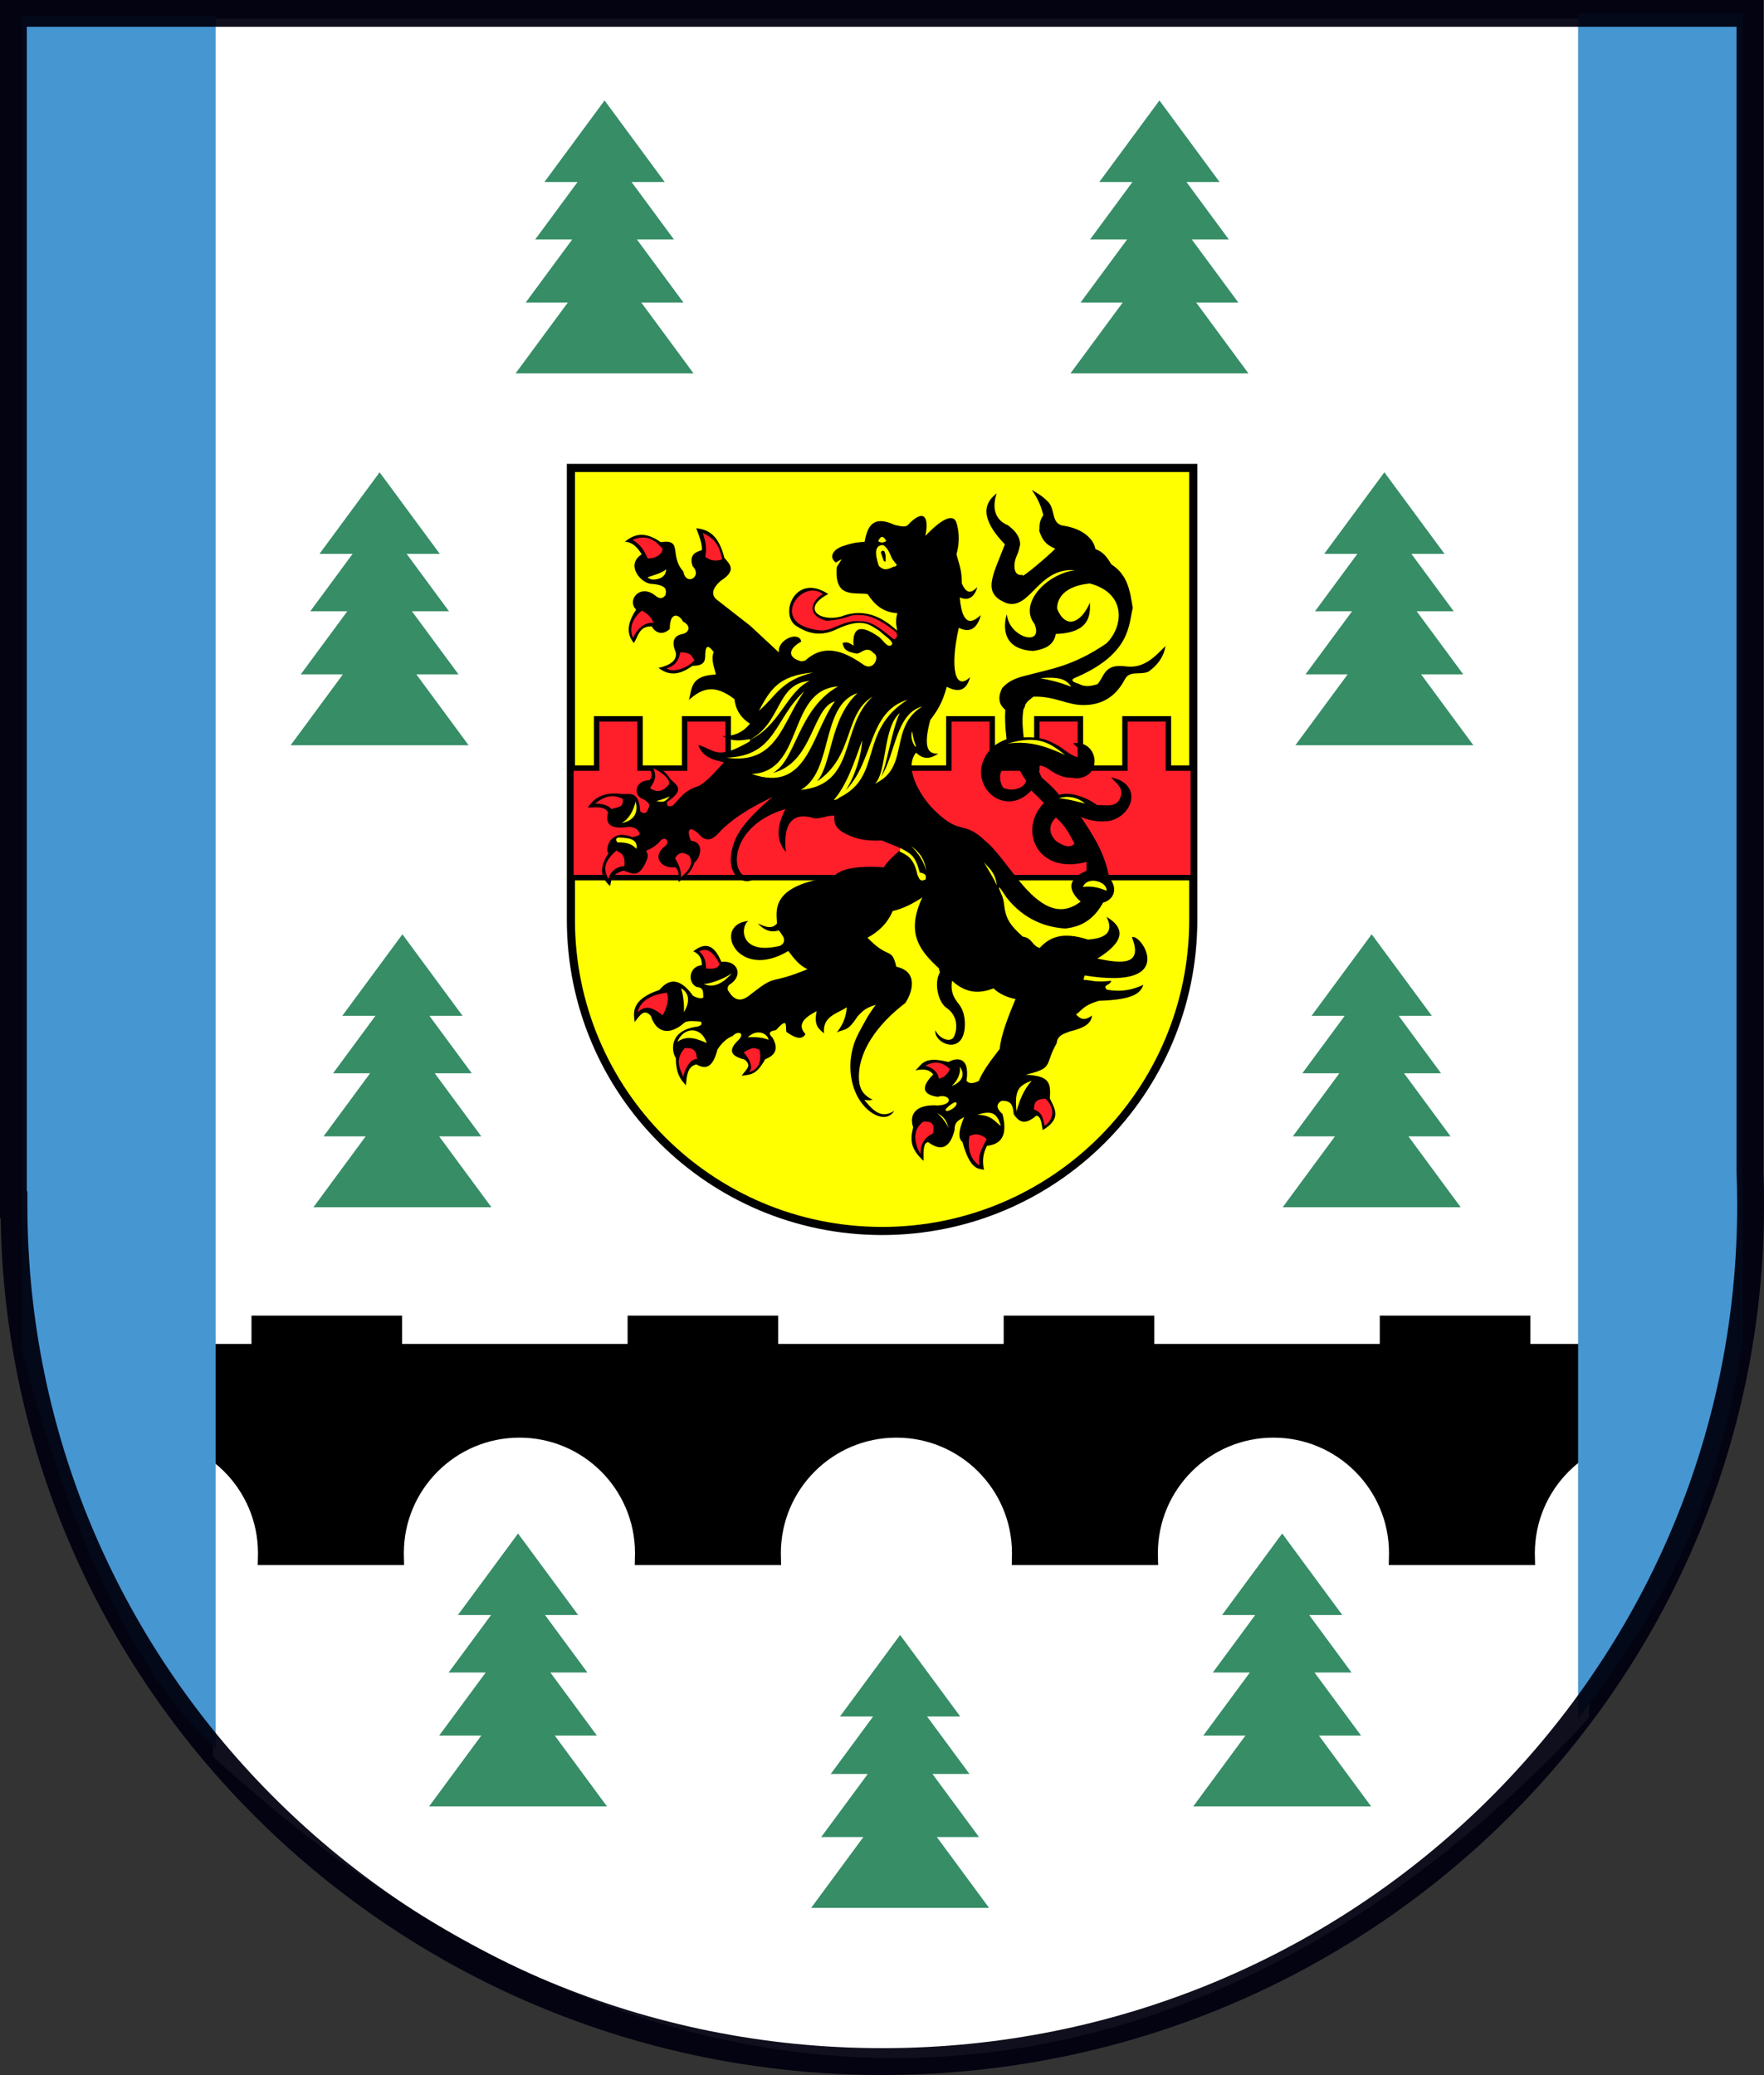 <?xml version="1.0" encoding="UTF-8" standalone="no"?>
<!-- Created with Inkscape (http://www.inkscape.org/) -->

<svg
   xmlns:dc="http://purl.org/dc/elements/1.1/"
   xmlns:cc="http://creativecommons.org/ns#"
   xmlns:rdf="http://www.w3.org/1999/02/22-rdf-syntax-ns#"
   xmlns:svg="http://www.w3.org/2000/svg"
   xmlns="http://www.w3.org/2000/svg"
   version="1.1"
   width="949.782"
   height="1117.313"
   id="svg10035">
  <rect width="100%" height="100%" fill="#333333" stroke="none"/>
  <defs
     id="defs10037">
    <clipPath
       id="clipPath6314">
      <path
         d="m 424.44,648.36 141,0 0,135.36 -141,0 0,-135.36 z"
         id="path6316" />
    </clipPath>
  </defs>
  <g
     transform="translate(-9.593,-134.219)"
     id="layer3"
     style="display:inline">
    <path
       d="m 124.286,144.302 740.94,0 0,914.774 C 658.875,1282.996 380.529,1315.536 124.286,1080.016 z"
       id="rect10860"
       style="fill:#ffffff;fill-opacity:1;stroke:#00000f;stroke-width:0;stroke-linecap:butt;stroke-linejoin:miter;stroke-miterlimit:4;stroke-opacity:0.941" />
    <path
       d="m 149.996,847.625 0,15.25 -42.438,0 0,43.938 c 10.005,3.336 18.959,8.927 26.25,16.219 12.165,12.165 19.688,28.999 19.688,47.562 0,0.464 -0.022,0.913 -0.031,1.375 l 68.594,0 c -0.009,-0.462 -0.031,-0.911 -0.031,-1.375 0,-37.127 30.123,-67.25 67.25,-67.25 37.127,0 67.219,30.123 67.219,67.25 0,0.464 -0.022,0.913 -0.031,1.375 l 68.594,0 c -0.009,-0.462 -0.031,-0.911 -0.031,-1.375 0,-37.127 30.092,-67.25 67.219,-67.25 37.127,0 67.219,30.123 67.219,67.25 0,0.464 -0.022,0.913 -0.031,1.375 l 68.625,0 c -0.009,-0.462 -0.031,-0.911 -0.031,-1.375 0,-37.127 30.092,-67.25 67.219,-67.25 37.127,0 67.219,30.123 67.219,67.25 0,0.464 -0.022,0.913 -0.031,1.375 l 68.594,0 c -0.009,-0.462 -0.031,-0.911 -0.031,-1.375 0,-37.127 30.092,-67.25 67.219,-67.25 1.639,0 3.265,0.072 4.875,0.188 l 0,-40.656 -74.531,0 0,-15.25 -71.062,0 0,15.25 -131.438,0 0,-15.25 -71.062,0 0,15.25 -131.438,0 0,-15.25 -71.062,0 0,15.25 -131.438,0 0,-15.25 -71.062,0 z"
       id="rect11157"
       style="fill:#000000;stroke:#000000;stroke-width:10;stroke-linecap:butt;stroke-linejoin:miter;stroke-miterlimit:4;stroke-opacity:1;display:inline" />
    <path
       d="m 21.429,142.873 104.286,0 0,932.857 C 87.525,1040.288 52.014,976.724 21.429,861.445 z"
       id="rect10838"
       style="fill:#4696d2;fill-opacity:1;stroke:#00000f;stroke-width:0;stroke-linecap:butt;stroke-linejoin:miter;stroke-miterlimit:4;stroke-opacity:0.941" />
    <path
       d="m 859.286,141.445 88.571,0 0,715.714 c -16.072,102.749 -50.042,149.217 -88.571,202.857 z"
       id="rect10838-4"
       style="fill:#4696d2;fill-opacity:1;stroke:#00000f;stroke-width:0;stroke-linecap:butt;stroke-linejoin:miter;stroke-miterlimit:4;stroke-opacity:0.941" />
  </g>
  <g
     transform="translate(-9.593,-134.219)"
     id="layer2"
     style="display:inline">
    <path
       d="m 16.812,141.438 0,641.438 0.312,0 c -7.1e-5,0.105 0,0.208 0,0.312 0,254.672 209.324,461.125 467.531,461.125 258.207,0 467.5,-206.453 467.5,-461.125 0,-5.969 -0.116,-11.899 -0.344,-17.812 l 0,-623.938 -935,0 z"
       id="rect10060"
       style="fill:none;stroke:#00000f;stroke-width:14.438;stroke-linecap:butt;stroke-linejoin:miter;stroke-miterlimit:4;stroke-opacity:0.941;stroke-dasharray:none" />
    <g
       transform="matrix(1.457,0,0,1.457,314.791,384.007)"
       id="layer2-1"
       style="display:inline">
      <path
         d="m 1.5,1.5 0,167 0,0.031 C 1.517,232.03 52.998,283.5 116.5,283.5 c 63.502,0 114.983,-51.47 115,-114.969 0,-0.01 0,-0.021 0,-0.031 l 0,-167 -230,0 z"
         id="path3843"
         style="fill:#ffff00;fill-opacity:1;fill-rule:nonzero;stroke:#000000;stroke-width:3;stroke-linecap:round;stroke-linejoin:miter;stroke-miterlimit:4;stroke-opacity:1;stroke-dashoffset:0;display:inline" />
      <path
         d="m 11,94.219 0,18.219 -9.5,0 0,40.469 230,0 0,-40.469 -9.188,0 0,-18.219 -16.062,0 0,18.219 -16.469,0 0,-18.219 -16.094,0 0,18.219 -16.469,0 0,-18.219 -16.062,0 0,18.219 -16.469,0 0,-18.219 -16.062,0 0,18.219 -16.469,0 0,-18.219 -16.062,0 0,18.219 -16.469,0 0,-18.219 -16.094,0 0,18.219 -16.469,0 0,-18.219 -16.062,0 z"
         id="rect3832"
         style="fill:#ff1f2b;fill-opacity:1;fill-rule:nonzero;stroke:#000000;stroke-width:2;stroke-linecap:round;stroke-linejoin:miter;stroke-miterlimit:4;stroke-opacity:1;stroke-dasharray:none;stroke-dashoffset:0" />
      <path
         d="m 171.812,9.625 c 2.685,3.821 3.559,6.613 4.281,9.312 -1.855,2.663 -1.268,4.294 -1.5,5.875 1.272,4.017 3.181,5.358 5.875,6.531 -0.865,1.19 -13.466,12.072 -11.969,9.625 -3.367,0.789 -3.758,-3.566 -2.281,-6.906 1.169,-2.644 0.982,-3.427 1.312,-4.219 -0.076,-3.68 -2.788,-5.838 -4.531,-7.156 -5.644,-2.312 -5.586,-7.76 -4.125,-11.781 -6.387,4.737 -4.288,11.257 3,18.844 -4.574,11.887 -8.572,18.073 0.625,21.719 8.855,2.646 11.571,-13.2 25.25,-12.188 -11.082,1.638 -20.681,12.617 -14.969,19.781 3.676,8.762 -9.414,5.244 -10.188,-3.531 -0.842,2.623 -2.982,12.977 9.75,13.594 3.863,-0.576 7.564,-1.766 8.34,-6.269 12.788,-0.453 12.751,-7.119 12.629,-11.606 -3.139,7.397 -8.888,10.174 -12.094,2.344 -0.149,-1.787 0.489,-8.211 12,-9.406 13.749,3.602 12.498,15.978 6.188,22.156 -12.41,8.47 -20.736,9.448 -29.188,11.75 -6.095,1.382 -7.664,3.059 -9.312,4.719 -1.901,3.765 -1.079,6.246 1.125,8.094 -0.173,2.638 -0.121,5.917 0.469,10.844 -2.439,0.915 -4.169,2.019 -5.469,3.219 -11.255,11.653 3.933,27.257 14.656,15.719 1.044,1.18 2.778,2.633 4.591,4.627 -9.688,10.123 -2.291,26.684 15.753,21.779 l 0,3.312 c -10.008,4.106 -3.81,9.958 -2.156,11.344 -8.021,6.28 -15.392,1.28 -22.562,-7.469 -4.288,-5.187 -9.026,-12.131 -12.688,-14.938 -8.455,-8.233 -9.182,-1.118 -20.188,-12.781 0.012,-0.02 0.019,-0.043 0.031,-0.062 -0.077,-0.064 -0.172,-0.122 -0.25,-0.188 -4.342,-5.068 -9.44,-14.091 -5.25,-19.5 l 0.219,0 c 2.57,2.583 5.297,2.195 8.094,0.25 -3.487,0.251 -5.809,-1.578 -3,-12.344 2.183,-2.992 4.383,-5.824 6.125,-12.344 4.775,2.509 7.448,0.96 8.594,-3.562 -5.325,5.244 -7.613,-2.872 -4.156,-18.219 3.78,1.821 6.644,0.747 8.156,-4.688 -1.466,1.059 -6.645,6.778 -7.812,-6.562 2.858,1.229 5.26,0.398 6.531,-3.812 -1.929,1.91 -3.852,3.136 -5.781,-1.438 0.097,-4.988 -1.169,-7.462 -1.938,-10.719 1.501,-5.371 0.627,-9.32 0.062,-11.375 -1.136,-4.139 -5.906,-1.358 -11.562,4.625 0.918,-4.446 0.451,-7.263 -1.375,-7.375 -1.095,-0.067 -2.674,0.86 -4.75,2.969 -1.089,1.557 -3.236,0.727 -5.188,0.344 -8.192,-3.776 -10.129,0.654 -11.156,6.281 -3.26,0.058 -5.513,0.709 -7.656,1.438 -4.112,1.205 -5.671,4.241 -2.969,6.156 L 101.594,35.219 99.75,38.125 c -0.915,11.613 6.078,9.281 11.375,9.969 2.448,3.653 5.411,6.776 11,7.062 -0.931,3.78 -0.178,4.516 -0.094,6.469 -7.55,-7.012 -14.332,-7.682 -20.75,-5.188 -7.773,2.02 -14.806,-2.931 -4.688,-8.344 -12.577,-8.254 -18.44,8.284 -11.406,12.062 4.212,2.605 8.858,3.816 14.875,0.781 9.317,-4.237 11.987,-1.347 15.406,0.75 1.947,1.898 6.084,4.296 4.344,5.375 -1.475,0.851 -2.931,-1.902 -4.406,-3.062 -7.497,-5.258 -9.899,-3.074 -9.469,3.219 -1.725,-1.34 -2.791,-1.475 -4.062,-1 0.441,1.824 0.821,3.199 5.281,3.906 1.413,0.114 3.701,-3.177 6.188,-0.188 2.584,1.177 -0.103,7.142 -4,4.094 -7.158,-4.981 -14.21,-7.554 -21,-1.562 -0.511,0.451 -1.081,0.395 -1.656,0.5 -5.277,-1.34 -4.907,-4.636 -0.062,-7.281 -0.785,-4.14 -8.955,-0.723 -8.25,4 L 67.75,59.812 55.219,50.031 c -1.785,-1.684 -1.705,-3.832 1.719,-6.875 5.86,-3.714 3.349,-6.045 1.281,-8.438 C 55.897,25.651 51.92,24.335 47.812,23.75 c 1.347,3.389 2.296,6.347 2.062,8.156 -1.811,0.529 -4.895,1.392 -3.406,5.875 3.828,3.884 -2.456,7.535 -3.406,2.031 -1.194,-1.548 -2.434,-2.815 -2.969,-7.656 -0.313,-1.702 -0.254,-4.079 -5.375,-3.219 -6.228,-4.356 -9.967,-2.781 -13.281,-0.188 2.071,0.117 4.148,1.182 6.219,4.688 -6.244,3.973 -0.002,11.095 3.906,10.906 5.737,0.604 5.14,2.39 4.938,4.094 -1.655,2.195 -3.064,0.821 -4.5,-0.281 -5.547,-3.548 -9.738,2.588 -6.375,5.719 -5.1,7.436 -1.716,11.151 -0.875,12.344 1.721,-2.554 1.968,-6.486 6.812,-6.125 -0.487,-0.084 2.396,4.662 6.469,0.938 0.009,-6.859 3.647,-5.346 4.844,-2.812 3.311,1.779 2.136,4.088 0.094,4.594 -3.594,0.634 -4.343,3.002 -2.719,6.812 0.564,3.005 -2.011,4.79 -6.375,5.781 4.605,3.543 8.663,1.972 12.594,-0.781 4.883,0.007 4.648,-2.305 4.688,-4.5 0.208,-3.845 1.574,-2.567 3.125,-0.594 -1.042,2.451 -0.004,5.145 0.688,7.812 0.021,7.79e-4 0.042,-7.79e-4 0.062,0 l -0.062,0.531 c -9.429,0.341 -8.695,5.284 -9.844,9.375 4.728,-4.316 9.434,-6.008 16.812,-0.312 0.493,4.26 2.6,7.1 5.719,9.062 -2.443,3.13 -5.651,4.613 -10.134,4.659 2.932,1.372 4.458,2.065 10.134,1.059 -0.442,0.551 1.388,0.19 -1.969,1.906 -10.401,5.684 -11.142,2.027 -17.062,0.25 0.919,3.56 4.416,5.472 9.438,6.406 -2.892,3.119 -5.613,6.499 -9.125,8.688 -5.83,1.809 -7.105,4.714 -9.75,7.281 -1.649,0.668 -2.315,0.187 -2.156,-1.281 7.309,-4.966 3.049,-6.394 1.188,-8.562 -2.246,-3.505 -5.092,-4.706 -8.156,-4.938 0.578,1.774 2.277,3.393 0.438,5.469 -4.868,-0.058 -6.289,4.964 -2.781,6.781 4.249,1.879 2.372,3.369 1.812,4.938 -0.901,0.72 -1.667,0.33 -2.406,-0.25 -0.509,-7.856 -3.936,-6.183 -6.781,-6.406 -8.674,-1.122 -11.316,3.292 -12.625,5 2.78,0.108 6.092,-0.766 7.5,1.781 -0.927,3.765 0.004,6.501 7.719,5.375 1.681,0.087 3.052,0.571 3.75,1.969 0.942,1.167 -0.865,1.472 -2.469,1.844 -8.192,-3.388 -10.214,4.327 -8.875,6.031 -2.783,4.145 -3.624,8.214 0.625,12.031 0.57,-2.023 0.087,-4.082 4.812,-5.688 2.77,0.444 5.424,3.596 8.5,-3.312 0.549,-1.225 1.059,-2.484 0,-4.031 2.662,-1.092 4.409,-2.478 5.594,-4.062 1.774,-1.099 3.046,0.421 1.719,2.094 -5.688,4.157 -1.511,8.717 3.469,8.031 1.889,1.694 0.934,3.629 1.219,5.469 2.89,-2.115 5.115,-4.417 5.875,-7.188 1.821,-1.183 4.274,-7.375 -1.312,-8.094 -1.19,-2.568 -1.491,-6.48 2.844,-2.531 3.242,3.884 5.906,1.614 8.5,-1.469 6.395,-6.03 12.609,-9.03 18.844,-12.188 -7.288,6.146 -12.001,11.337 -13.875,16 -5.546,13.8 4.957,18.359 8.281,12.938 -9.823,5.406 -13.604,-17.298 10.344,-24.438 -4.541,8.697 -2.047,13.272 0.188,15.875 -0.689,-5.462 -0.69,-16.012 10.625,-12.406 3.29,-0.069 4.181,-1.061 7.281,-1.031 -0.412,3.735 1.393,5.49 5.094,7.156 2.738,1.233 5.968,2.325 12.438,2.031 l 7.469,3.062 c -3.602,2.788 -5.747,5.218 -6.75,6.844 -10.676,-0.751 -16.669,0.823 -18.625,3.625 -23.976,2.855 -20.927,13.074 -20.844,17.125 -2.014,2.443 -4.684,1.056 -7.094,0 2.216,2.392 4.728,3.557 7.75,2.562 1.546,1.996 3.255,4.006 0.562,5.688 -15.168,3.769 -14.848,-7.285 -11.781,-9.156 -13.494,1.141 -4.33,22.521 14.75,11.094 1.837,2.444 4.005,5.37 7.094,6.719 -15.055,6.195 -10.7,1.251 -21.031,9.312 -2.989,2.609 -5.719,2.781 -8.062,-1.062 -0.584,-0.61 -0.583,-1.666 0.125,-2.438 5.604,-3.377 3.086,-9.281 -2.875,-8.5 -2.207,-5.386 -5.272,-8.012 -10.375,-3.906 1.87,0.808 3.216,2.226 3.156,5.125 -4.63,0.321 -5.534,6.287 -1.906,8.062 2.936,0.208 2.26,2.21 2.469,3.781 -0.66,1.001 -4.157,-0.322 -4.188,-1.062 -4.618,-6.097 -8.543,-5.885 -12.031,-1.656 -10.83,3.603 -9.514,8.728 -9.156,11.875 1.788,-2.218 3.437,-5.267 6,-2.219 2.089,6.645 7.31,7.077 12.469,2.375 1.155,-0.748 3.588,-0.507 6,-0.312 0.183,0.604 0.815,1.208 -1.156,1.812 -11.649,1.497 -9.294,10.234 -8.128,11.561 0.176,6.24 1.703,7.852 3.753,10.189 0.26,-2.432 0.191,-6.962 3.875,-7.75 3.183,1.855 6.012,1.538 7.75,-5.438 1.518,-2.382 3.362,-4.164 5.688,-5.094 1.798,-2.005 4.669,-1.154 2.156,1.469 -5.315,4.944 -0.83,6.476 2.219,7.281 3.063,2.477 0.111,3.914 -1.062,6 3.75,-0.537 5.433,-0.461 8.656,-6.094 3.385,-1.392 5.275,-3.557 2.719,-8 -2.109,-1.987 -0.442,-2.551 1.281,-2.781 4.495,-5.098 3.484,-1.53 3.812,0.625 4.531,3.231 6.074,2.401 7.094,0.844 -4.181,-4.456 2.069,-7.278 4.125,-8.5 -1.224,5.825 1.167,6.649 2.719,8.25 -0.664,-6.323 4.719,-7.235 8.406,-9.656 -0.247,4.299 -2.085,7.269 -3.719,9.344 2.644,-1.587 3.754,0.2 7.688,-5.969 1.531,-1.509 2.452,-3.08 6.75,-4.281 -2.694,3.385 -4.425,6.919 -6.156,10.094 -4.371,8.015 -3.913,16.864 -1,23 3.375,7.109 10.866,11.093 14,6.062 -4.511,2.944 -7.509,0.425 -11.094,-4.062 1.593,0.346 2.247,0.189 3.094,-0.062 -3.454,-1.576 -4.81,-4.016 -5.031,-7.094 -0.744,-10.338 6.685,-20.685 17.062,-28.594 2.16,-3.033 5.531,-11.529 -3.281,-13.438 -1.824,-7.558 -2.607,-2.36 -10.656,-10.719 4.054,-2.201 7.355,-5.255 9.312,-9.875 3.835,-0.863 7.456,-2.719 10.969,-5.031 -6.5,13.705 -0.381,20.141 6.188,26.312 -0.256,0.319 0.506,1.038 0.156,1.656 -2.017,3.566 -0.636,10.649 2.594,12.875 4.859,3.349 3.656,8.871 2.75,10.625 -1.24,2.401 -5.334,0.905 -6.906,-2.375 -0.615,5.211 11.447,10.058 10.906,-3.125 -0.219,-3.145 -0.931,-5.025 -2.75,-7.219 -2.295,-2.996 -2.335,-5.502 -1.969,-7.938 5.243,4.837 10.303,4.754 15.312,2.812 2.182,2.057 4.939,3.328 8.156,3.938 -3.003,7.096 -5.454,13.686 -5.844,18.406 -2.968,3.9 -6.025,7.764 -7.781,11.906 -2.443,1.097 -3.607,0.922 -4.5,-0.094 1.439,-9.718 -4.366,-8.32 -6.688,-6.938 -9.276,-2.379 -9.763,0.984 -12.188,3.094 3.817,-0.83 5.478,0.095 6.562,1.5 -4.717,4.815 -3.858,7.472 1.688,8.281 4.082,-1.41 6.666,2.758 0.094,3.188 -8.087,-0.596 -10.81,3.158 -9.188,8.062 -1.036,4.456 -1.26,7.705 3.844,12.406 -0.096,-3.58 -0.087,-6.979 1.781,-6.875 4.522,3.34 7.917,2.418 9.688,-4.5 -0.097,-3.465 2.025,-3.746 3.562,-4.875 -1.884,4.43 -2.518,7.848 -0.656,9.281 2.87,10.545 5.978,9.788 7.969,10.25 -0.671,-3.058 -0.455,-6.036 1.125,-8.844 6.372,-0.704 7.335,-5.273 5.719,-11.719 -1.71,-1.627 -2.953,-3.248 -0.469,-4.875 4.213,-0.351 4.293,2.409 4.625,4.969 1.77,2.557 3.858,4.332 8.344,0.469 1.873,0.33 1.88,3.135 2.344,5.344 7.158,-4.251 4.403,-7.95 2.625,-11.719 0.494,-6.293 -0.533,-8.257 -8.906,-8.75 10.63,-2.512 6.782,-3.484 11.438,-11.625 0.275,-3.028 2.806,-3.538 5,-4.406 6.414,-1.494 7.854,-3.606 8.062,-5.844 -3.113,2.32 -4.504,0.97 -5.906,-0.375 2.338,-1.69 2.703,-3.373 8.438,-5.062 13.339,-0.399 15.409,-3.045 16.438,-5.906 -3.693,1.714 -7.85,2.802 -13.531,1.781 -1.641,-1.95 1.105,-1.295 1.688,-3.281 -6.125,0.7 -7.073,-0.187 -10.312,-0.375 l 0.469,-1.594 c 35.368,5.757 20.603,-15.967 17.469,-14.094 4.143,10.406 -3.604,9.803 -12.781,7.875 10.575,-6.533 10.041,-11.434 3.375,-15.469 2.566,5.046 0.604,7.901 -6.844,8.438 -9.695,-3.166 -14.349,-0.684 -17.844,3.094 -2.967,-0.901 -2.649,-3.675 -6.25,-4.188 -4.908,-4.431 -5.882,-6.427 -6.65,-10.094 -0.327,-2.044 -0.357,-3.837 -1.256,-5.577 -1.585,-3.685 -1.175,-3.533 1.953,1.274 6.439,8.192 14.629,10.968 21.61,11.397 5.547,-0.547 10.444,-3.012 14,-9.531 4.268,-1.252 5.564,-5.414 2.25,-9.312 -1.37,-8.539 -5.942,-15.807 -10.422,-22.367 4.235,1.77 7.906,1.879 10.735,1.399 8.898,-2.094 11.913,-13.804 0.438,-16.031 1.988,2.349 5.303,4.118 3,8.344 -1.767,2.8 -4.717,1.753 -8.125,1.906 -5.58,-3.974 -11.164,-4.785 -14.058,-3.794 -1.321,-1.643 -2.553,-3.008 -6.505,-6.456 -2.497,-5.206 -0.622,-4.889 2.25,-3.312 5.96,4.436 8.625,3.094 10.156,3.625 10.379,0.271 8.898,-14.334 -0.75,-12.938 1.067,1.594 4.441,2.424 2.469,5.031 -1.595,0.626 -4.719,-1.848 -7.688,-3.969 -3.159,-1.591 -5.539,-3.537 -13.062,-3.219 -0.282,-3.104 -0.733,-6.003 -0.125,-10.219 L 169.25,89.75 c 0.104,-1.441 1.707,-2.553 3.188,-3.719 7.887,-0.305 12.881,3.388 19.062,3.094 6.814,-0.171 11.55,-3.532 14.656,-9.406 1.797,-3.523 5.458,-1.56 8.75,-2.906 4.69,-3.373 5.914,-6.935 6.312,-9.5 -4.14,4.183 -8.149,8.555 -15.062,7.469 -7.761,-0.876 -7.476,3.878 -10.062,6.625 -3.464,1.146 -5.361,0.741 -6.844,-0.094 -4.309,-1.312 -1.973,-2.02 -0.219,-2.781 19.767,-8.865 18.52,-19.651 20.125,-25.25 -1.041,-5.973 -1.653,-12.115 -7.938,-16.156 -2.53,-4.354 -4.176,-4.902 -5.875,-5.656 -0.836,-4.348 -5.558,-7.833 -12.312,-8.688 -3.929,-1.155 -2.561,-5.309 -4.812,-8.344 -2.335,-2.581 -4.346,-3.604 -6.406,-4.812 z m -10.094,102.906 c 2.91,-1.621 4.08,-0.401 5.438,0.188 0.586,1.338 1.341,2.552 2.575,4.442 -0.681,2.906 -5.553,3.878 -7.669,2.777 -1.406,0.594 -3.413,-5.999 -0.344,-7.406 z m 19.019,18.164 c 3.609,3.093 5.188,6.524 6.856,9.617 -1.189,1.533 -3.316,1.418 -6.656,-0.812 -2.309,-2.181 -3.577,-5.527 -0.2,-8.805 z"
         id="path2985"
         style="fill:#000000;fill-opacity:1;stroke:none;display:inline" />
      <path
         d="m 50.219,25.531 c 1.266,3.509 1.493,5.942 0.938,8.844 1.687,1.123 3.352,1.902 6.25,0.906 -0.827,-3.015 -1.14,-7.015 -7.188,-9.75 z M 28,27.219 c -1.18,0.03 -2.394,0.321 -3.656,0.844 2.792,1.913 3.741,2.992 5.562,6.906 C 32.871,34.884 34.903,33.711 35.438,31.5 33.024,28.389 30.595,27.152 28,27.219 z M 90.656,46.812 c -7.192,0.272 -13.485,12.917 2.688,14.688 4.361,0.699 9.003,-4.078 15.031,-3.344 4.245,-0.195 8.092,3.093 12.438,6.688 0.764,-0.225 1.538,-0.761 1.031,-2.438 -2.941,-2.52 -8.629,-6.741 -13.812,-6.531 C 104.137,55.589 103.757,57.425 96,58 88.709,56.08 89.959,51.034 94.594,48.094 93.337,47.148 91.988,46.762 90.656,46.812 z m -62.938,7.406 c -3.487,2.859 -4.925,6.678 -3.25,10.094 C 27.482,57.846 32.062,58.75 32.062,58.75 31.088,56.359 29.53,55.185 27.719,54.219 z m 14.25,15.406 c -0.957,4.636 -3.547,5.447 -5.062,5.938 1.93,1.654 7.241,0.308 10.281,-2.969 C 46.145,71.372 46.405,69.716 41.969,69.625 z M 31.938,112.531 c 0.661,1.501 1.616,3.588 -1.219,7.25 2.349,1.696 4.549,1.446 6.594,-0.812 1.578,-1.418 -0.885,-4.415 -5.375,-6.438 z M 16.75,122.812 c -2.577,0.017 -4.584,1.441 -6.312,2.719 3.863,0.076 5.424,1.188 6.031,2.062 1.754,-0.813 4.653,-0.194 4.188,-3.781 -1.438,-0.725 -2.735,-1.008 -3.906,-1 z m 1.594,20.094 c -5.419,4.632 -4.454,7.598 -3,10.438 0.818,-2.484 2.425,-4.355 5.969,-4.719 0.318,-4.739 -1.563,-4.713 -2.969,-5.719 z M 42.5,143.812 c -0.883,0.05 -1.717,0.591 -2.5,1.938 2.08,3.447 2.148,4.991 2.219,6.938 2.283,-1.784 4.964,-4.589 3.031,-7.875 -0.934,-0.61 -1.867,-1.05 -2.75,-1 z m 8.281,35.812 c -0.603,0.038 -1.213,0.222 -1.844,0.531 1.999,1.795 2.555,3.953 2.469,6.344 1.978,0.129 4.275,0.328 5.062,-1.625 -2.125,-4.05 -3.878,-5.363 -5.688,-5.25 z m -13.875,15.812 c -4.096,0.52 -9.638,2.154 -10.75,7.25 3.374,-3.25 6.246,-1.128 9.281,1.062 1.264,-2.291 2.623,-5.719 1.469,-8.312 z m 7.406,20.469 c -0.231,0.003 -0.487,0.007 -0.75,0.031 -4.149,4.684 -1.285,8.17 -0.594,10.562 1.19,-4.464 3.243,-6.623 5.156,-6.562 -0.3,-1.875 -0.343,-4.082 -3.812,-4.031 z m 24.469,0.031 c -0.695,0.108 -1.722,0.527 -3.438,1.562 2.014,2.097 3.948,5.948 1.844,7.281 3.482,-0.691 5.046,-3.732 3.969,-8.375 -0.98,0.018 -1.217,-0.648 -2.375,-0.469 z m 67.812,5.344 c -1.331,-0.039 -2.678,0.363 -4.062,1.125 2.357,0.777 4.418,1.898 4.969,4.781 1.657,-0.29 3.045,-1.386 4.094,-3.5 -1.61,-1.585 -3.288,-2.356 -5,-2.406 z m 40.312,13.344 c -4.293,0.099 -4.143,2.102 -4.312,3.969 3.382,1.178 3.293,3.647 4.031,6 2.099,-1.304 4.881,-5.417 0.281,-9.969 z m -44.5,8.438 c -0.217,0.004 -0.443,0.009 -0.688,0.031 -4.767,3.583 -2.722,9.093 -1,12.062 -0.071,-2.706 0.705,-5.888 4.562,-7.688 0.573,-2.491 0.374,-4.463 -2.875,-4.406 z m 18.75,4.719 c -0.805,0.006 -1.602,0.246 -2.406,0.719 -0.841,5.701 0.972,8.981 3.75,10.781 -0.403,-2.983 -0.161,-4.598 2.688,-9.781 -1.341,-1.11 -2.69,-1.729 -4.031,-1.719 z"
         id="path3777"
         style="color:#000000;fill:#ff1f2b;fill-opacity:1;fill-rule:nonzero;stroke:none;stroke-width:1px;marker:none;visibility:visible;display:inline;overflow:visible;enable-background:accumulate" />
      <path
         d="m 116.406,27 c -0.435,0.059 -0.879,0.524 -1.344,1.562 1.026,0.731 2.008,0.541 2.969,-0.031 -0.525,-1.011 -1.066,-1.608 -1.625,-1.531 z m 0.438,3 c -3.06,0.033 -3.137,3.023 -1.562,7.625 1.909,2.142 3.687,1.226 5.469,0.375 0.655,0.026 0.947,-0.33 1.219,-0.688 -1.098,-1.235 -1.935,-2.369 -2.25,-3.344 -0.724,-1.84 -1.629,-3.303 -2.875,-3.969 z m -0.094,2.094 c 0.208,-0.015 0.424,0.06 0.594,0.25 0.745,1.591 0.41,2.546 0.438,3.719 -0.855,-0.013 -0.538,0.011 -1.719,-3.219 0.038,-0.459 0.341,-0.725 0.688,-0.75 z m -80,6.844 c -1.721,1.503 -4.809,2.209 -6.906,2.969 1.395,1.338 3.365,0.825 4.938,0.219 1.769,-1.06 1.759,-2.128 1.969,-3.188 z M 91.094,77.094 C 77.873,78.212 75.014,83.845 70.969,91.25 77.221,86.018 79.022,79.933 91.094,77.094 z m 86.438,1.938 c -0.776,0.025 -1.606,0.1 -2.531,0.188 3.674,0.677 6.374,1.267 11.406,3.125 -1.433,-2.164 -3.443,-3.486 -8.875,-3.312 z m -87.844,1.188 C 77.08,81.226 79.668,96.056 66.969,102.281 78.524,97.385 81.074,84.356 89.688,80.219 z M 100.219,82.25 C 81.274,83.52 87.861,113.818 68.312,114.594 89.1,121.907 90.349,99.57 99.094,87.75 c -8.504,2.378 -8.03,22.731 -23,26.469 8.632,-4.447 9.145,-23.498 24.125,-31.969 z M 87.781,84 C 76.514,94.25 77.536,107.908 58.969,108.594 77.857,111.268 79.516,95.49 87.781,84 z m 19.625,0.719 C 93.688,89.206 98.615,113.649 86.438,120.5 c 20.894,-2.033 14.362,-23.418 26.531,-34.469 -10.66,6.361 -6.613,22.011 -20.531,31.344 5.733,-6.809 4.551,-22.887 14.969,-32.656 z M 125.875,87.188 c -14.635,4.409 -12.181,22.529 -22.844,33.469 2.916,-4.289 5.679,-11.755 6.125,-18.531 -2.912,8.026 -5.546,16.337 -10.5,22.094 0.68,0.039 1.411,-0.313 2.188,-0.969 16.083,-7.88 6.701,-24.422 25.031,-36.062 z m 5.469,2.469 c -9.87,2.589 -9.904,17.891 -15.156,25.844 2.304,-5.149 3.767,-16.666 6.844,-23.438 -6.233,5.358 -4.756,21.749 -9.094,26.062 0.284,-0.048 0.554,-0.194 0.812,-0.406 11.752,-6.147 4.393,-20.522 16.594,-28.062 z m -3.688,9.156 c -1.106,2.337 1.023,6.316 1.406,5.625 -0.547,-1.563 -1.136,-2.955 -1.406,-5.625 z M 170.375,102 c -2.132,0.083 -4.597,0.508 -7.5,1.375 7.733,-1.048 13.545,0.689 21.281,4.219 C 180.251,104.557 176.773,101.75 170.375,102 z M 38.031,122.906 c -1.958,0.875 -3.518,1.351 -4.938,1.688 2.566,0.54 3.102,0.449 4.938,-1.688 z m 146.406,0.188 c -0.908,0.047 -1.801,0.218 -2.625,0.469 3.822,0.346 7.298,1.384 9.688,1.969 -1.98,-1.662 -4.108,-2.361 -6.156,-2.438 -0.307,-0.011 -0.603,-0.016 -0.906,0 z m -159,1.688 c -0.906,3.413 -2.339,6.381 -5.219,8 4.081,-0.889 6.36,-3.15 5.219,-8 z M 19,138.062 c -0.777,0.314 -1.149,0.782 -0.312,1.812 4.77,-0.034 5.615,1.196 7.094,2.375 0.456,-3.873 -3.191,-4.008 -6.781,-4.188 z m 108.188,3.188 c 2.687,2.477 4.837,5.852 5.625,9.219 -0.637,-4.991 -3.117,-7.47 -5.625,-9.219 z m -3.875,0.781 -0.344,1.219 c 2.518,1.282 5.244,2.147 6.594,8.625 0.706,1.327 0.697,2.684 2.969,1.75 0.436,-1.432 0.162,-2.178 -2.156,-2.625 -1.566,-6.355 -3.434,-7.063 -7.062,-8.969 z m 30.781,5.125 c 2.149,3.581 3.765,6.389 4.844,8.594 -0.848,-5.299 -2.839,-6.043 -4.844,-8.594 z m 40.094,6.906 c -1.52,0.08 -2.925,0.786 -3.469,2.312 3.111,-0.488 5.976,0.207 8.75,1.406 0.115,-2.259 -2.747,-3.852 -5.281,-3.719 z M 61.031,188.219 c -2.805,2.099 -8.274,4.002 -10.469,4 4.479,1.956 8.153,-1.414 10.469,-4 z m -18.812,5.594 c 0.728,2.173 1.168,5.22 1.062,8.781 2.246,-3.708 2.052,-7.047 -1.062,-8.781 z m 4.094,15.531 c -2.173,0.015 -4.34,1.513 -5.469,4.25 3.632,-2.571 7.243,-1.137 10.875,0.438 -1.075,-3.221 -3.233,-4.703 -5.406,-4.688 z M 70.75,210.125 c -1.196,0.025 -2.554,0.546 -3.906,1.781 3.931,-0.192 6.022,0.291 7.719,0.938 -0.282,-1.469 -1.819,-2.761 -3.812,-2.719 z m 74.438,12.625 c 0.499,2.688 -1.031,5.423 -2.969,7.188 3.775,-1.471 5.197,-4.187 2.969,-7.188 z m 26.594,5.219 c -5.44,1.963 -6.231,4.069 -5.625,11.375 1.087,-4.003 2.571,-7.909 5.625,-11.375 z m -28.156,7.938 c -0.805,-0.035 -3.984,2.447 -3.656,2.875 0.216,1.424 5.224,-1.612 3.812,-2.844 -0.031,-0.026 -0.103,-0.029 -0.156,-0.031 z m 12,3.875 c -1.018,-0.011 -2.291,0.226 -3.875,0.781 5.307,0.118 6.26,2.475 8.656,4.125 -0.875,-2.61 -1.728,-4.874 -4.781,-4.906 z m -18.812,0.094 c 2.107,1.917 3.468,3.833 4.312,5.75 -0.693,-1.873 -0.704,-3.706 -4.312,-5.75 z"
         id="path3903"
         style="color:#000000;fill:#ffff00;fill-opacity:1;fill-rule:nonzero;stroke:none;stroke-width:1px;marker:none;visibility:visible;display:inline;overflow:visible;enable-background:accumulate" />
    </g>
  </g>
  <path
     d="m 204.399,254.313 c -10.792,14.635 -21.583,29.271 -32.375,43.906 5.948,0 11.896,0 17.844,0 -7.604,10.312 -15.208,20.625 -22.812,30.938 6.646,0 13.292,0 19.938,0 -8.354,11.323 -16.708,22.646 -25.062,33.969 7.562,0 15.125,0 22.688,0 -9.375,12.719 -18.75,25.438 -28.125,38.156 31.938,0 63.875,0 95.812,0 -9.375,-12.719 -18.75,-25.438 -28.125,-38.156 7.562,0 15.125,0 22.688,0 -8.354,-11.323 -16.708,-22.646 -25.062,-33.969 6.646,0 13.292,0 19.938,0 -7.604,-10.312 -15.208,-20.625 -22.812,-30.938 5.948,0 11.896,0 17.844,0 -10.792,-14.635 -21.583,-29.271 -32.375,-43.906 z"
     id="path10991"
     style="fill:#368d66;fill-opacity:1;stroke:#000000;stroke-width:0;stroke-linecap:butt;stroke-linejoin:miter;stroke-miterlimit:4;stroke-opacity:1;stroke-dasharray:none" />
  <path
     d="m 216.671,503.082 c -10.792,14.635 -21.583,29.271 -32.375,43.906 5.948,0 11.896,0 17.844,0 -7.604,10.312 -15.208,20.625 -22.812,30.938 6.646,0 13.292,0 19.938,0 -8.354,11.323 -16.708,22.646 -25.062,33.969 7.562,0 15.125,0 22.688,0 -9.375,12.719 -18.75,25.438 -28.125,38.156 31.938,0 63.875,0 95.812,0 -9.375,-12.719 -18.75,-25.438 -28.125,-38.156 7.562,0 15.125,0 22.688,0 -8.354,-11.323 -16.708,-22.646 -25.062,-33.969 6.646,0 13.292,0 19.938,0 -7.604,-10.312 -15.208,-20.625 -22.812,-30.938 5.948,0 11.896,0 17.844,0 -10.792,-14.635 -21.583,-29.271 -32.375,-43.906 z"
     id="path10991-8"
     style="fill:#368d66;fill-opacity:1;stroke:#000000;stroke-width:0;stroke-linecap:butt;stroke-linejoin:miter;stroke-miterlimit:4;stroke-opacity:1;stroke-dasharray:none" />
  <path
     d="m 325.511,54.088 c -10.792,14.635 -21.583,29.271 -32.375,43.906 5.948,0 11.896,0 17.844,0 -7.604,10.312 -15.208,20.625 -22.812,30.937 6.646,0 13.292,0 19.938,0 -8.354,11.323 -16.708,22.646 -25.062,33.969 7.562,0 15.125,0 22.688,0 -9.375,12.719 -18.75,25.438 -28.125,38.156 31.938,0 63.875,0 95.812,0 -9.375,-12.719 -18.75,-25.438 -28.125,-38.156 7.562,0 15.125,0 22.688,0 -8.354,-11.323 -16.708,-22.646 -25.062,-33.969 6.646,0 13.292,0 19.938,0 -7.604,-10.312 -15.208,-20.625 -22.812,-30.937 5.948,0 11.896,0 17.844,0 -10.792,-14.635 -21.583,-29.271 -32.375,-43.906 z"
     id="path10991-8-2"
     style="fill:#368d66;fill-opacity:1;stroke:#000000;stroke-width:0;stroke-linecap:butt;stroke-linejoin:miter;stroke-miterlimit:4;stroke-opacity:1;stroke-dasharray:none" />
  <path
     d="m 624.271,54.088 c -10.792,14.635 -21.583,29.271 -32.375,43.906 5.948,0 11.896,0 17.844,0 -7.604,10.312 -15.208,20.625 -22.812,30.937 6.646,0 13.292,0 19.938,0 -8.354,11.323 -16.708,22.646 -25.062,33.969 7.562,0 15.125,0 22.688,0 -9.375,12.719 -18.75,25.438 -28.125,38.156 31.938,0 63.875,0 95.812,0 -9.375,-12.719 -18.75,-25.438 -28.125,-38.156 7.562,0 15.125,0 22.688,0 -8.354,-11.323 -16.708,-22.646 -25.062,-33.969 6.646,0 13.292,0 19.938,0 -7.604,-10.312 -15.208,-20.625 -22.812,-30.937 5.948,0 11.896,0 17.844,0 -10.792,-14.635 -21.583,-29.271 -32.375,-43.906 z"
     id="path10991-8-4"
     style="fill:#368d66;fill-opacity:1;stroke:#000000;stroke-width:0;stroke-linecap:butt;stroke-linejoin:miter;stroke-miterlimit:4;stroke-opacity:1;stroke-dasharray:none" />
  <path
     d="m 745.383,254.313 c -10.792,14.635 -21.583,29.271 -32.375,43.906 5.948,0 11.896,0 17.844,0 -7.604,10.312 -15.208,20.625 -22.812,30.938 6.646,0 13.292,0 19.938,0 -8.354,11.323 -16.708,22.646 -25.062,33.969 7.562,0 15.125,0 22.688,0 -9.375,12.719 -18.75,25.438 -28.125,38.156 31.938,0 63.875,0 95.812,0 -9.375,-12.719 -18.75,-25.438 -28.125,-38.156 7.562,0 15.125,0 22.688,0 -8.354,-11.323 -16.708,-22.646 -25.062,-33.969 6.646,0 13.292,0 19.938,0 -7.604,-10.312 -15.208,-20.625 -22.812,-30.938 5.948,0 11.896,0 17.844,0 -10.792,-14.635 -21.583,-29.271 -32.375,-43.906 z"
     id="path10991-8-5"
     style="fill:#368d66;fill-opacity:1;stroke:#000000;stroke-width:0;stroke-linecap:butt;stroke-linejoin:miter;stroke-miterlimit:4;stroke-opacity:1;stroke-dasharray:none" />
  <path
     d="m 738.554,503.082 c -10.792,14.635 -21.583,29.271 -32.375,43.906 5.948,0 11.896,0 17.844,0 -7.604,10.312 -15.208,20.625 -22.812,30.938 6.646,0 13.292,0 19.938,0 -8.354,11.323 -16.708,22.646 -25.062,33.969 7.562,0 15.125,0 22.688,0 -9.375,12.719 -18.75,25.438 -28.125,38.156 31.938,0 63.875,0 95.812,0 -9.375,-12.719 -18.75,-25.438 -28.125,-38.156 7.562,0 15.125,0 22.688,0 -8.354,-11.323 -16.708,-22.646 -25.062,-33.969 6.646,0 13.292,0 19.938,0 -7.604,-10.312 -15.208,-20.625 -22.812,-30.938 5.948,0 11.896,0 17.844,0 -10.792,-14.635 -21.583,-29.271 -32.375,-43.906 z"
     id="path10991-8-51"
     style="fill:#368d66;fill-opacity:1;stroke:#000000;stroke-width:0;stroke-linecap:butt;stroke-linejoin:miter;stroke-miterlimit:4;stroke-opacity:1;stroke-dasharray:none" />
  <path
     d="m 690.358,825.742 c -10.792,14.635 -21.583,29.271 -32.375,43.906 5.948,0 11.896,0 17.844,0 -7.604,10.312 -15.208,20.625 -22.812,30.938 6.646,0 13.292,0 19.938,0 -8.354,11.323 -16.708,22.646 -25.062,33.969 7.562,0 15.125,0 22.688,0 -9.375,12.719 -18.75,25.438 -28.125,38.156 31.938,0 63.875,0 95.812,0 -9.375,-12.719 -18.75,-25.438 -28.125,-38.156 7.562,0 15.125,0 22.688,0 -8.354,-11.323 -16.708,-22.646 -25.062,-33.969 6.646,0 13.292,0 19.938,0 -7.604,-10.312 -15.208,-20.625 -22.812,-30.938 5.948,0 11.896,0 17.844,0 -10.792,-14.635 -21.583,-29.271 -32.375,-43.906 z"
     id="path10991-8-7"
     style="fill:#368d66;fill-opacity:1;stroke:#000000;stroke-width:0;stroke-linecap:butt;stroke-linejoin:miter;stroke-miterlimit:4;stroke-opacity:1;stroke-dasharray:none" />
  <path
     d="m 278.923,825.742 c -10.792,14.635 -21.583,29.271 -32.375,43.906 5.948,0 11.896,0 17.844,0 -7.604,10.312 -15.208,20.625 -22.812,30.938 6.646,0 13.292,0 19.938,0 -8.354,11.323 -16.708,22.646 -25.062,33.969 7.562,0 15.125,0 22.688,0 -9.375,12.719 -18.75,25.438 -28.125,38.156 31.938,0 63.875,0 95.812,0 -9.375,-12.719 -18.75,-25.438 -28.125,-38.156 7.562,0 15.125,0 22.688,0 -8.354,-11.323 -16.708,-22.646 -25.062,-33.969 6.646,0 13.292,0 19.938,0 -7.604,-10.312 -15.208,-20.625 -22.812,-30.938 5.948,0 11.896,0 17.844,0 -10.792,-14.635 -21.583,-29.271 -32.375,-43.906 z"
     id="path10991-8-7-1"
     style="fill:#368d66;fill-opacity:1;stroke:#000000;stroke-width:0;stroke-linecap:butt;stroke-linejoin:miter;stroke-miterlimit:4;stroke-opacity:1;stroke-dasharray:none" />
  <path
     d="m 484.64,880.372 c -10.792,14.635 -21.583,29.271 -32.375,43.906 5.948,0 11.896,0 17.844,0 -7.604,10.312 -15.208,20.625 -22.812,30.938 6.646,0 13.292,0 19.938,0 -8.354,11.323 -16.708,22.646 -25.062,33.969 7.562,0 15.125,0 22.688,0 -9.375,12.719 -18.75,25.438 -28.125,38.156 31.938,0 63.875,0 95.812,0 -9.375,-12.719 -18.75,-25.438 -28.125,-38.156 7.562,0 15.125,0 22.688,0 -8.354,-11.323 -16.708,-22.646 -25.062,-33.969 6.646,0 13.292,0 19.938,0 -7.604,-10.312 -15.208,-20.625 -22.812,-30.938 5.948,0 11.896,0 17.844,0 -10.792,-14.635 -21.583,-29.271 -32.375,-43.906 z"
     id="path10991-8-7-15"
     style="fill:#368d66;fill-opacity:1;stroke:#000000;stroke-width:0;stroke-linecap:butt;stroke-linejoin:miter;stroke-miterlimit:4;stroke-opacity:1;stroke-dasharray:none" />
</svg>
